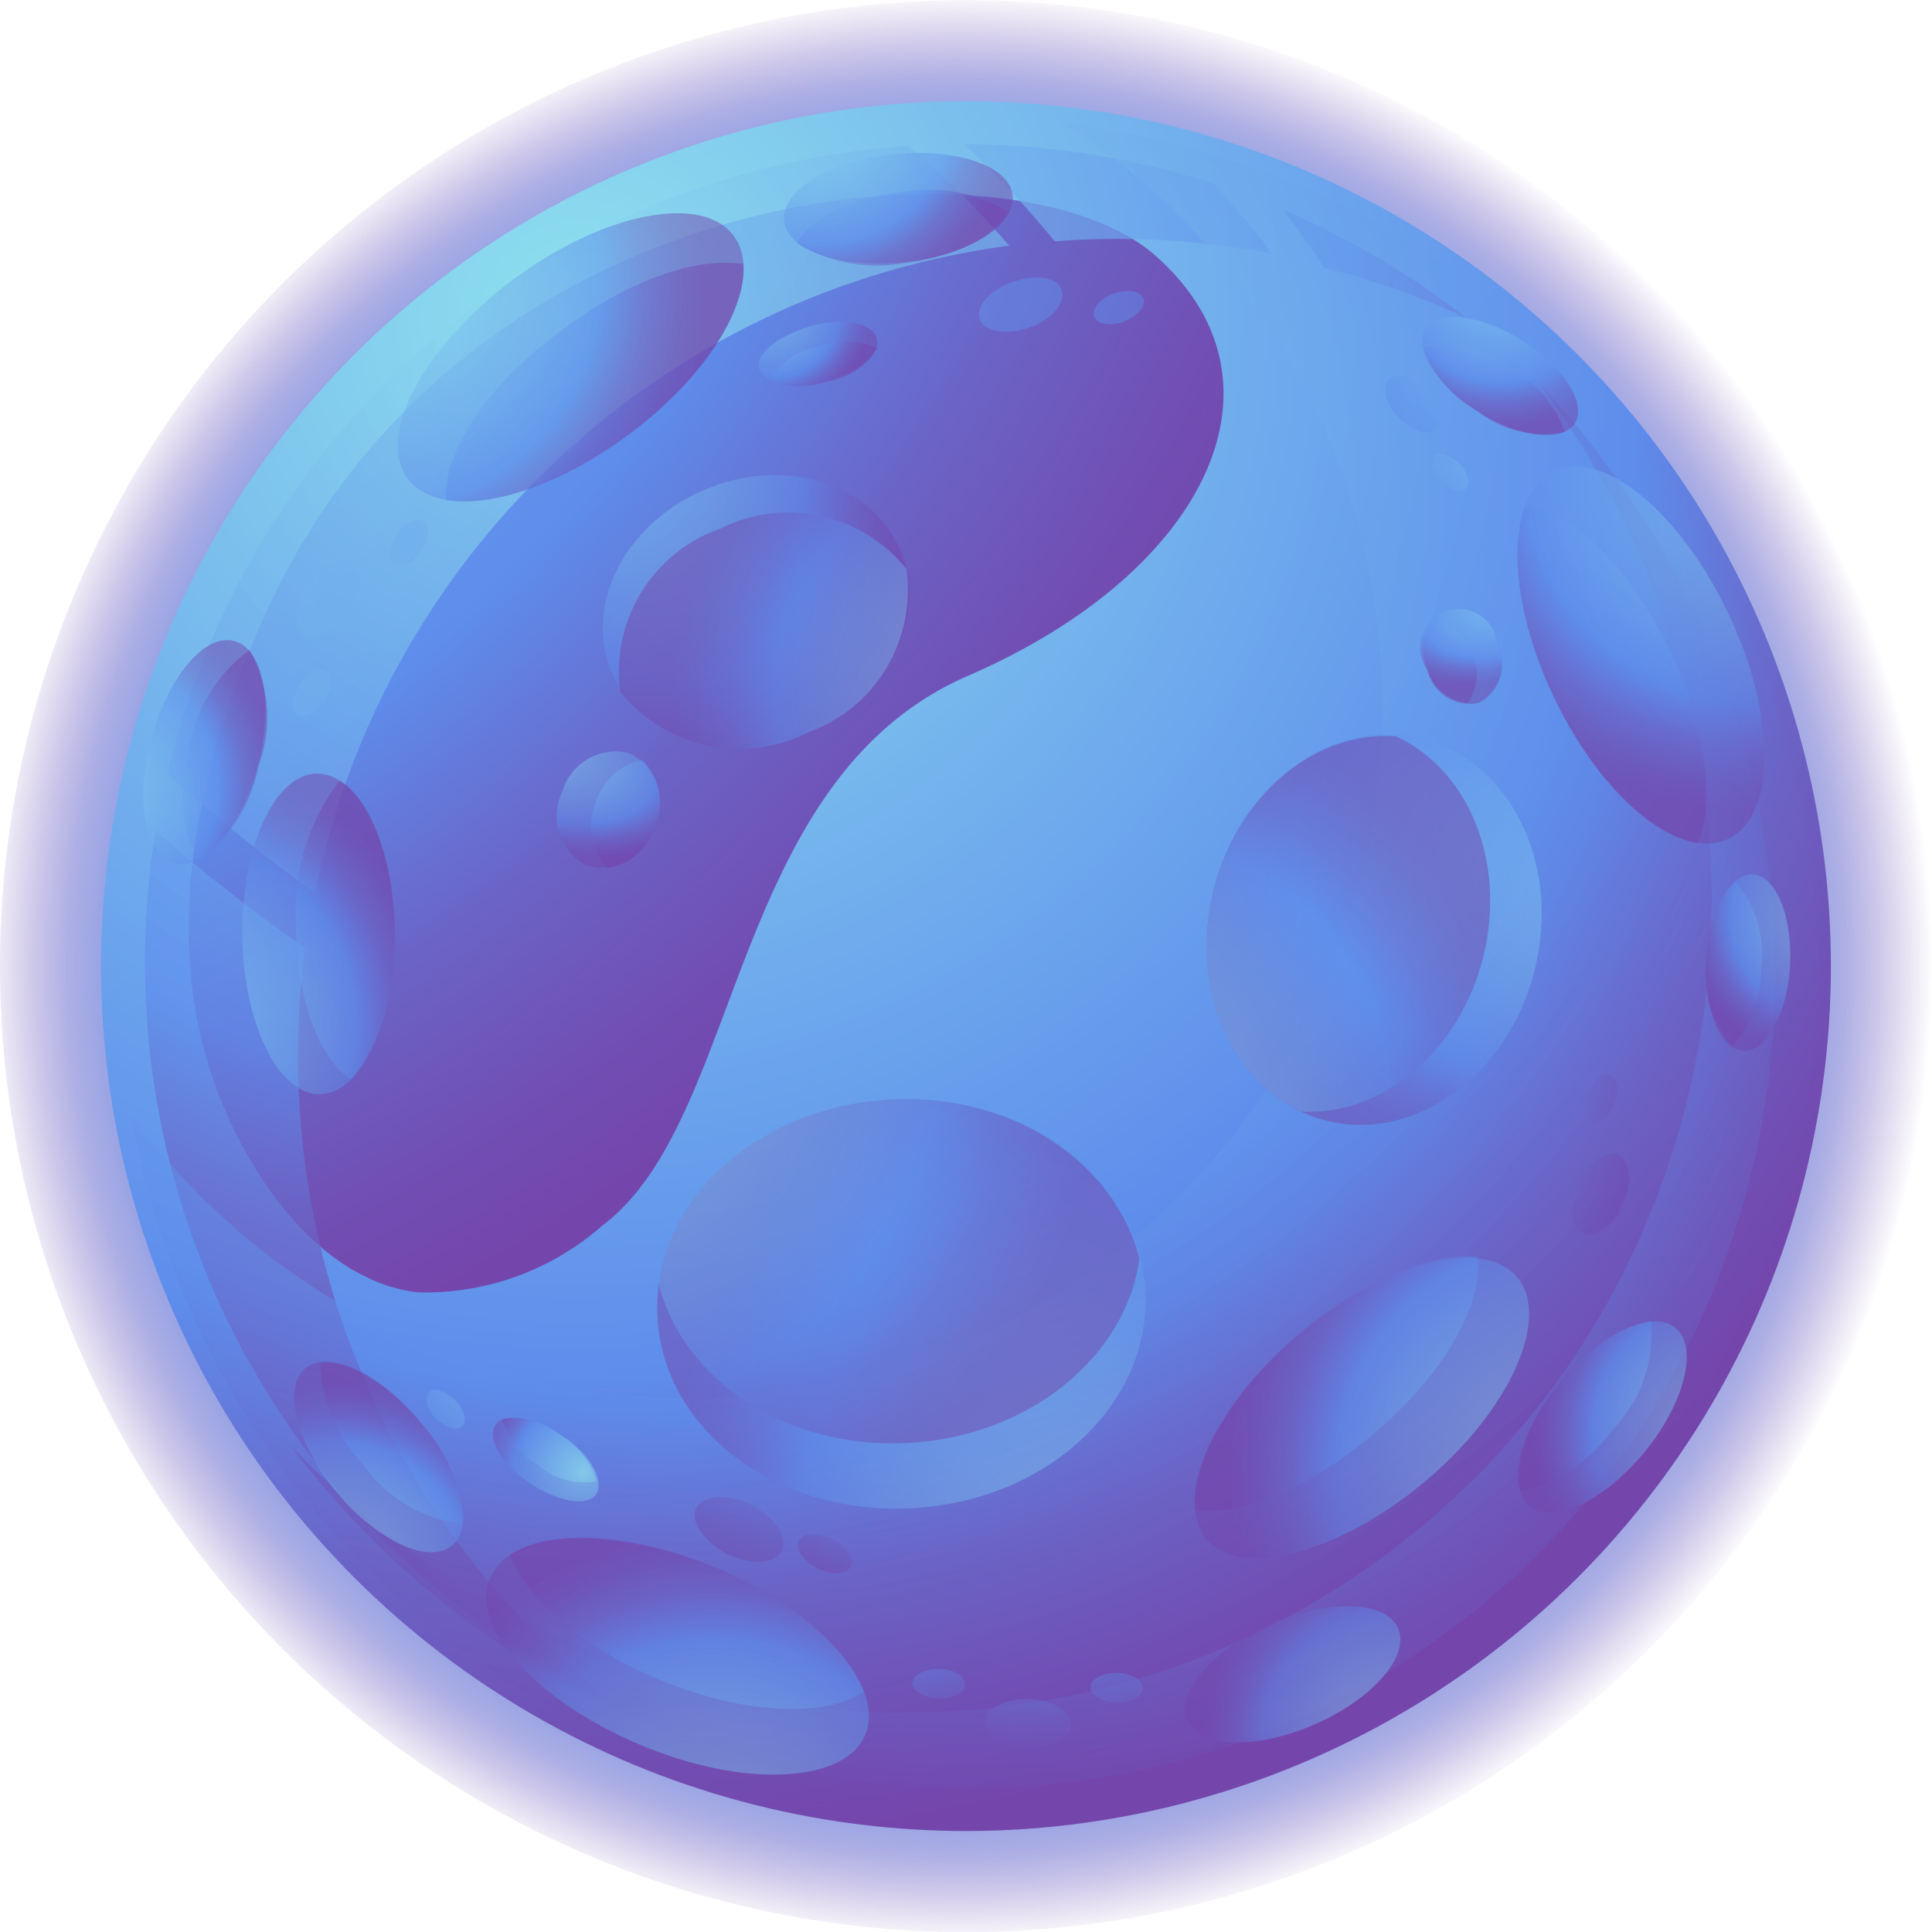 <svg xmlns="http://www.w3.org/2000/svg" xmlns:xlink="http://www.w3.org/1999/xlink" viewBox="0 0 57.72 57.72"><defs><style>.cls-1{isolation:isolate;}.cls-2{fill:url(#radial-gradient);}.cls-3{fill:url(#radial-gradient-2);}.cls-4,.cls-59,.cls-6,.cls-7,.cls-8,.cls-9{mix-blend-mode:screen;}.cls-4{fill:url(#radial-gradient-3);}.cls-5{opacity:0.7;}.cls-6{fill:url(#radial-gradient-4);}.cls-7{fill:url(#radial-gradient-5);}.cls-8{fill:url(#radial-gradient-6);}.cls-9{fill:url(#radial-gradient-7);}.cls-10,.cls-11,.cls-12,.cls-13,.cls-14,.cls-15,.cls-16,.cls-17,.cls-18,.cls-19,.cls-20,.cls-21,.cls-22,.cls-23,.cls-24,.cls-25,.cls-26,.cls-27,.cls-28,.cls-29,.cls-30,.cls-31,.cls-32,.cls-33,.cls-34,.cls-35,.cls-36,.cls-37,.cls-38,.cls-39,.cls-40,.cls-41,.cls-42,.cls-43,.cls-44,.cls-45,.cls-46,.cls-47,.cls-48,.cls-49,.cls-50,.cls-51,.cls-52,.cls-53,.cls-54,.cls-55,.cls-56,.cls-57,.cls-58,.cls-59{opacity:0.5;}.cls-10,.cls-11,.cls-12,.cls-13,.cls-14,.cls-15,.cls-16,.cls-17,.cls-18,.cls-19,.cls-20,.cls-21,.cls-22,.cls-23,.cls-24,.cls-25,.cls-26,.cls-27,.cls-28,.cls-29,.cls-30,.cls-31,.cls-32,.cls-33,.cls-34,.cls-35,.cls-36,.cls-37,.cls-38,.cls-39,.cls-40,.cls-41,.cls-42,.cls-43,.cls-44,.cls-45,.cls-46,.cls-47,.cls-48,.cls-49,.cls-50,.cls-51,.cls-52,.cls-53,.cls-54,.cls-55,.cls-56,.cls-57,.cls-58{mix-blend-mode:multiply;}.cls-10{fill:url(#radial-gradient-8);}.cls-11{fill:url(#radial-gradient-9);}.cls-12{fill:url(#radial-gradient-10);}.cls-13{fill:url(#radial-gradient-11);}.cls-14{fill:url(#radial-gradient-12);}.cls-15{fill:url(#radial-gradient-13);}.cls-16{fill:url(#radial-gradient-14);}.cls-17{fill:url(#radial-gradient-15);}.cls-18{fill:url(#radial-gradient-16);}.cls-19{fill:url(#radial-gradient-17);}.cls-20{fill:url(#radial-gradient-18);}.cls-21{fill:url(#radial-gradient-19);}.cls-22{fill:url(#radial-gradient-20);}.cls-23{fill:url(#radial-gradient-21);}.cls-24{fill:url(#radial-gradient-22);}.cls-25{fill:url(#radial-gradient-23);}.cls-26{fill:url(#radial-gradient-24);}.cls-27{fill:url(#radial-gradient-25);}.cls-28{fill:url(#radial-gradient-26);}.cls-29{fill:url(#radial-gradient-27);}.cls-30{fill:url(#radial-gradient-28);}.cls-31{fill:url(#radial-gradient-29);}.cls-32{fill:url(#radial-gradient-30);}.cls-33{fill:url(#radial-gradient-31);}.cls-34{fill:url(#radial-gradient-32);}.cls-35{fill:url(#radial-gradient-34);}.cls-36{fill:url(#radial-gradient-35);}.cls-37{fill:url(#radial-gradient-36);}.cls-38{fill:url(#radial-gradient-37);}.cls-39{fill:url(#radial-gradient-38);}.cls-40{fill:url(#radial-gradient-39);}.cls-41{fill:url(#radial-gradient-40);}.cls-42{fill:url(#radial-gradient-41);}.cls-43{fill:url(#radial-gradient-42);}.cls-44{fill:url(#radial-gradient-43);}.cls-45{fill:url(#radial-gradient-44);}.cls-46{fill:url(#radial-gradient-45);}.cls-47{fill:url(#radial-gradient-46);}.cls-48{fill:url(#radial-gradient-47);}.cls-49{fill:url(#radial-gradient-48);}.cls-50{fill:url(#radial-gradient-49);}.cls-51{fill:url(#radial-gradient-50);}.cls-52{fill:url(#radial-gradient-51);}.cls-53{fill:url(#radial-gradient-52);}.cls-54{fill:url(#radial-gradient-53);}.cls-55{fill:url(#radial-gradient-54);}.cls-56{fill:url(#radial-gradient-55);}.cls-57{fill:url(#radial-gradient-56);}.cls-58{fill:url(#radial-gradient-57);}.cls-59{fill:url(#radial-gradient-58);}</style><radialGradient id="radial-gradient" cx="-35.87" cy="82.31" r="29.18" gradientTransform="translate(8.16 -58.52) rotate(-36.69)" gradientUnits="userSpaceOnUse"><stop offset="0" stop-color="#8ee1ee"/><stop offset="0.62" stop-color="#5e8dec"/><stop offset="0.7" stop-color="#5e8ceb" stop-opacity="0.99"/><stop offset="0.75" stop-color="#5f8ae9" stop-opacity="0.95"/><stop offset="0.8" stop-color="#6085e5" stop-opacity="0.89"/><stop offset="0.84" stop-color="#627fdf" stop-opacity="0.8"/><stop offset="0.87" stop-color="#6576d8" stop-opacity="0.68"/><stop offset="0.91" stop-color="#686cce" stop-opacity="0.54"/><stop offset="0.94" stop-color="#6c60c4" stop-opacity="0.37"/><stop offset="0.97" stop-color="#7053b7" stop-opacity="0.18"/><stop offset="1" stop-color="#7446ac" stop-opacity="0"/></radialGradient><radialGradient id="radial-gradient-2" cx="-33.14" cy="59.83" r="50.87" gradientTransform="matrix(0.71, 0.71, -0.71, 0.71, 112.3, -4.33)" gradientUnits="userSpaceOnUse"><stop offset="0" stop-color="#8ee1ee"/><stop offset="0.62" stop-color="#5e8dec"/><stop offset="0.63" stop-color="#5f89e8"/><stop offset="0.74" stop-color="#6b64c7"/><stop offset="0.84" stop-color="#714eb3"/><stop offset="0.9" stop-color="#7446ac"/></radialGradient><radialGradient id="radial-gradient-3" cx="-53.78" cy="174.89" r="48.37" gradientTransform="matrix(1.26, -0.5, 0.44, 1.1, -22.25, -225.23)" xlink:href="#radial-gradient-2"/><radialGradient id="radial-gradient-4" cx="-33.76" cy="60.09" r="37.85" gradientTransform="translate(8.16 -58.52) rotate(-36.69)" xlink:href="#radial-gradient-2"/><radialGradient id="radial-gradient-5" cx="-33.76" cy="60.09" r="37.85" gradientTransform="translate(8.16 -58.52) rotate(-36.69)" xlink:href="#radial-gradient-2"/><radialGradient id="radial-gradient-6" cx="-33.76" cy="60.09" r="37.85" gradientTransform="translate(8.16 -58.52) rotate(-36.69)" xlink:href="#radial-gradient-2"/><radialGradient id="radial-gradient-7" cx="-33.76" cy="60.09" r="37.85" gradientTransform="translate(8.16 -58.52) rotate(-36.69)" xlink:href="#radial-gradient-2"/><radialGradient id="radial-gradient-8" cx="-33.18" cy="66.77" r="44.53" gradientTransform="translate(8.16 -58.52) rotate(-36.69)" xlink:href="#radial-gradient-2"/><radialGradient id="radial-gradient-9" cx="-33.49" cy="80.42" r="32.73" gradientTransform="translate(8.16 -58.52) rotate(-36.69)" xlink:href="#radial-gradient-2"/><radialGradient id="radial-gradient-10" cx="-37.69" cy="55.23" r="11.34" gradientTransform="translate(8.16 -58.52) rotate(-36.69)" xlink:href="#radial-gradient-2"/><radialGradient id="radial-gradient-11" cx="-37.69" cy="55.23" r="11.34" gradientTransform="translate(8.16 -58.52) rotate(-36.69)" xlink:href="#radial-gradient-2"/><radialGradient id="radial-gradient-12" cx="-246.44" cy="-80.16" r="11.34" gradientTransform="translate(86.05 271.02) rotate(64.56)" xlink:href="#radial-gradient-2"/><radialGradient id="radial-gradient-13" cx="-246.44" cy="-80.16" r="11.34" gradientTransform="translate(86.05 271.02) rotate(64.56)" xlink:href="#radial-gradient-2"/><radialGradient id="radial-gradient-14" cx="-354.96" cy="163.36" r="11.34" gradientTransform="translate(-118.46 398.08) rotate(139.75)" xlink:href="#radial-gradient-2"/><radialGradient id="radial-gradient-15" cx="-354.96" cy="163.36" r="11.34" gradientTransform="translate(-118.46 398.08) rotate(139.75)" xlink:href="#radial-gradient-2"/><radialGradient id="radial-gradient-16" cx="-298.65" cy="224.11" r="13.59" gradientTransform="matrix(-1, 0.05, -0.09, -1.77, -246.4, 461.41)" xlink:href="#radial-gradient-2"/><radialGradient id="radial-gradient-17" cx="-46.32" cy="77.58" r="17.3" gradientTransform="translate(8.16 -58.52) rotate(-36.69)" xlink:href="#radial-gradient-2"/><radialGradient id="radial-gradient-18" cx="9.2" cy="185.02" r="8.75" gradientTransform="matrix(0.92, -0.39, 0.7, 1.62, -120.23, -284.65)" xlink:href="#radial-gradient-2"/><radialGradient id="radial-gradient-19" cx="-339.7" cy="-28.81" r="11.14" gradientTransform="translate(-179.25 289.82) rotate(123.03)" xlink:href="#radial-gradient-2"/><radialGradient id="radial-gradient-20" cx="-297.1" cy="179.82" r="10.98" gradientTransform="matrix(-0.24, 0.97, -1.71, -0.43, 286.62, 392.73)" xlink:href="#radial-gradient-2"/><radialGradient id="radial-gradient-21" cx="-90.85" cy="144.93" r="13.98" gradientTransform="translate(-134.09 -3.64) rotate(-109.6)" xlink:href="#radial-gradient-2"/><radialGradient id="radial-gradient-22" cx="-2.98" cy="368.55" r="8.94" gradientTransform="translate(-363.43 30.72) rotate(-90.47)" xlink:href="#radial-gradient-2"/><radialGradient id="radial-gradient-23" cx="-2.98" cy="368.55" r="8.94" gradientTransform="translate(-363.43 30.72) rotate(-90.47)" xlink:href="#radial-gradient-2"/><radialGradient id="radial-gradient-24" cx="-186.52" cy="379.53" r="11.34" gradientTransform="translate(-297.79 333.52) rotate(-157.19)" xlink:href="#radial-gradient-2"/><radialGradient id="radial-gradient-25" cx="-186.52" cy="379.53" r="11.34" gradientTransform="translate(-297.79 333.52) rotate(-157.19)" xlink:href="#radial-gradient-2"/><radialGradient id="radial-gradient-26" cx="-54" cy="-42.16" r="6.42" gradientTransform="translate(83.09 38.86) rotate(-6.74)" xlink:href="#radial-gradient-2"/><radialGradient id="radial-gradient-27" cx="-54" cy="-42.16" r="6.42" gradientTransform="translate(83.09 38.86) rotate(-6.74)" xlink:href="#radial-gradient-2"/><radialGradient id="radial-gradient-28" cx="-348.82" cy="161.75" r="6.42" gradientTransform="translate(-43.83 415.28) rotate(129.24)" xlink:href="#radial-gradient-2"/><radialGradient id="radial-gradient-29" cx="-348.82" cy="161.75" r="6.42" gradientTransform="translate(-43.83 415.28) rotate(129.24)" xlink:href="#radial-gradient-2"/><radialGradient id="radial-gradient-30" cx="-291.07" cy="397.73" r="6.42" gradientTransform="translate(-481.92 75.64) rotate(-129.52)" xlink:href="#radial-gradient-2"/><radialGradient id="radial-gradient-31" cx="-291.07" cy="397.73" r="6.42" gradientTransform="translate(-481.92 75.64) rotate(-129.52)" xlink:href="#radial-gradient-2"/><radialGradient id="radial-gradient-32" cx="-573.92" cy="307.49" r="6.42" gradientTransform="translate(-361.59 563.28) rotate(156.45)" xlink:href="#radial-gradient-2"/><radialGradient id="radial-gradient-34" cx="-115.55" cy="-100.01" r="4.92" gradientTransform="translate(88.75 154.76) rotate(32.43)" xlink:href="#radial-gradient-2"/><radialGradient id="radial-gradient-35" cx="-115.55" cy="-100.01" r="4.92" gradientTransform="translate(88.75 154.76) rotate(32.43)" xlink:href="#radial-gradient-2"/><radialGradient id="radial-gradient-36" cx="-254.43" cy="2.47" r="4.92" gradientTransform="translate(44.28 281.6) rotate(92.91)" xlink:href="#radial-gradient-2"/><radialGradient id="radial-gradient-37" cx="-254.43" cy="2.47" r="4.92" gradientTransform="translate(44.28 281.6) rotate(92.91)" xlink:href="#radial-gradient-2"/><radialGradient id="radial-gradient-38" cx="-10.59" cy="455.52" r="3.36" gradientTransform="matrix(-0.82, -0.58, 0.58, -0.82, -255.46, 411.36)" xlink:href="#radial-gradient-2"/><radialGradient id="radial-gradient-39" cx="-10.59" cy="455.52" r="3.36" gradientTransform="matrix(-0.82, -0.58, 0.58, -0.82, -255.46, 411.36)" xlink:href="#radial-gradient-2"/><radialGradient id="radial-gradient-40" cx="267.36" cy="321.02" r="3.36" gradientTransform="matrix(0.35, -0.94, 1.63, 0.6, -600.62, 81)" xlink:href="#radial-gradient-2"/><radialGradient id="radial-gradient-41" cx="267.36" cy="321.02" r="3.36" gradientTransform="matrix(0.35, -0.94, 1.63, 0.6, -600.62, 81)" xlink:href="#radial-gradient-2"/><radialGradient id="radial-gradient-42" cx="273.92" cy="232.63" r="3.36" gradientTransform="translate(-301.79 -144.51) rotate(-15.01)" xlink:href="#radial-gradient-2"/><radialGradient id="radial-gradient-43" cx="273.92" cy="232.63" r="3.36" gradientTransform="translate(-301.79 -144.51) rotate(-15.01)" xlink:href="#radial-gradient-2"/><radialGradient id="radial-gradient-44" cx="74.76" cy="220.11" r="2.67" gradientTransform="matrix(0.34, 0.94, -1.54, 0.56, 358.57, -175.69)" xlink:href="#radial-gradient-2"/><radialGradient id="radial-gradient-45" cx="74.76" cy="220.11" r="2.67" gradientTransform="matrix(0.34, 0.94, -1.54, 0.56, 358.57, -175.69)" xlink:href="#radial-gradient-2"/><radialGradient id="radial-gradient-46" cx="-115.21" cy="257.84" r="6.42" gradientTransform="translate(-217.38 -153.58) rotate(-75.23)" xlink:href="#radial-gradient-2"/><radialGradient id="radial-gradient-47" cx="-115.21" cy="257.84" r="6.42" gradientTransform="translate(-217.38 -153.58) rotate(-75.23)" xlink:href="#radial-gradient-2"/><radialGradient id="radial-gradient-48" cx="-18.79" cy="195.51" r="14.87" gradientTransform="matrix(0.4, -0.92, 0.76, 0.33, -102.69, -50.07)" xlink:href="#radial-gradient-2"/><radialGradient id="radial-gradient-49" cx="-18.79" cy="195.51" r="14.87" gradientTransform="matrix(0.4, -0.92, 0.76, 0.33, -102.69, -50.07)" xlink:href="#radial-gradient-2"/><radialGradient id="radial-gradient-50" cx="-249.24" cy="-216.22" r="16.59" gradientTransform="matrix(0.89, 0.45, -0.37, 0.74, 168.84, 307.86)" xlink:href="#radial-gradient-2"/><radialGradient id="radial-gradient-51" cx="-246.36" cy="-211.62" r="10.03" gradientTransform="matrix(0.89, 0.45, -0.37, 0.74, 168.84, 307.86)" xlink:href="#radial-gradient-2"/><radialGradient id="radial-gradient-52" cx="-352.17" cy="-233.89" r="8.16" gradientTransform="matrix(0.69, 0.72, -0.6, 0.57, 118.64, 427.38)" xlink:href="#radial-gradient-2"/><radialGradient id="radial-gradient-53" cx="-354.19" cy="-286.94" r="11.88" gradientTransform="matrix(0.69, 0.72, -0.6, 0.57, 118.64, 427.38)" xlink:href="#radial-gradient-2"/><radialGradient id="radial-gradient-54" cx="-351.77" cy="-282.96" r="7.78" gradientTransform="matrix(0.69, 0.72, -0.6, 0.57, 118.64, 427.38)" xlink:href="#radial-gradient-2"/><radialGradient id="radial-gradient-55" cx="-140.47" cy="-139.59" r="14.87" gradientTransform="matrix(1, 0.03, -0.03, 0.83, 167.15, 162.12)" xlink:href="#radial-gradient-2"/><radialGradient id="radial-gradient-56" cx="-140.47" cy="-139.59" r="14.87" gradientTransform="matrix(1, 0.03, -0.03, 0.83, 167.15, 162.12)" xlink:href="#radial-gradient-2"/><radialGradient id="radial-gradient-57" cx="-145.79" cy="-139.53" r="14.87" gradientTransform="matrix(1, 0.03, -0.03, 0.83, 167.15, 162.12)" xlink:href="#radial-gradient-2"/><radialGradient id="radial-gradient-58" cx="-148.37" cy="188.99" r="89.91" gradientTransform="translate(-194.53 -154.02) rotate(-84)" xlink:href="#radial-gradient-2"/></defs><g class="cls-1"><g id="Layer_2" data-name="Layer 2"><g id="Capa_1" data-name="Capa 1"><path class="cls-2" d="M52,11.62a28.86,28.86,0,1,1-40.38-5.9A28.86,28.86,0,0,1,52,11.62Z"/><circle class="cls-3" cx="28.86" cy="28.86" r="25.84" transform="translate(-3.89 53.22) rotate(-81.64)"/><path class="cls-4" d="M10.92,38.14c-2.25-1.08-3.87-3.84-4.59-6C4.81,27.61,6,22.66,7.89,18.42,13.83,5.18,30.23,3.87,34.51,7.63s1.56,9.46-5.59,12.56S22.21,33.46,18,36.61a8,8,0,0,1-5.52,2A4.62,4.62,0,0,1,10.92,38.14Z"/><g class="cls-5"><path class="cls-6" d="M9.12,28.32a50.65,50.65,0,0,1-4.47-3.5,24.43,24.43,0,0,0,13.62,26A24.48,24.48,0,0,1,9.12,28.32Z"/><path class="cls-7" d="M27.14,4.36A24.44,24.44,0,0,0,5,23.12a50.09,50.09,0,0,0,4.41,3.56A24.46,24.46,0,0,1,30.15,7.34,25.66,25.66,0,0,0,27.14,4.36Z"/><path class="cls-8" d="M38,7.58a23.18,23.18,0,0,0-1.75-2.1,24.78,24.78,0,0,0-7.45-1.17,29.88,29.88,0,0,1,2.71,2.9A24.32,24.32,0,0,1,38,7.58Z"/><path class="cls-9" d="M39.56,8A24,24,0,0,1,43.81,9.5a24.62,24.62,0,0,0-5.49-3.24C38.75,6.81,39.17,7.37,39.56,8Z"/></g><path class="cls-10" d="M31.82,3.7A20.69,20.69,0,1,1,4,33.43l-.08-.11A25.38,25.38,0,1,0,31.82,3.7Z"/><path class="cls-11" d="M45.94,11.41l.07.09c8.34,11.19,6.29,26.82-4.57,34.92C31.38,53.91,17.3,52.31,8.65,43.15,17,54.27,32.51,56.75,43.34,48.68S56.25,25,47.91,13.76A25.24,25.24,0,0,0,45.94,11.41Z"/><path class="cls-12" d="M21.92,7.05c.95,1.28-.46,3.94-3.15,5.94s-5.64,2.59-6.59,1.31.45-3.93,3.14-5.94S21,5.77,21.92,7.05Z"/><path class="cls-13" d="M13.32,14.94c1.36.23,3.48-.48,5.45-1.95C21,11.36,22.3,9.3,22.21,7.89c-1.36-.23-3.48.48-5.45,2C14.57,11.47,13.23,13.53,13.32,14.94Z"/><path class="cls-14" d="M51.63,25.06c-1.44.69-3.77-1.21-5.21-4.24s-1.45-6,0-6.73,3.78,1.22,5.22,4.25S53.07,24.38,51.63,25.06Z"/><path class="cls-15" d="M45.57,15.09c-.49,1.29-.21,3.51.85,5.73,1.17,2.46,2.93,4.18,4.32,4.37.5-1.29.21-3.51-.84-5.73C48.73,17,47,15.28,45.57,15.09Z"/><path class="cls-16" d="M36.05,46c-1-1.22.21-4,2.77-6.13s5.47-2.93,6.5-1.72-.21,4-2.77,6.13S37.08,47.18,36.05,46Z"/><path class="cls-17" d="M44.14,37.55c-1.37-.14-3.44.69-5.32,2.28-2.08,1.77-3.29,3.91-3.12,5.3,1.38.15,3.45-.69,5.32-2.28C43.11,41.09,44.32,39,44.14,37.55Z"/><path class="cls-18" d="M19.64,39.33c-.17-3.38,2.94-6.28,7-6.48s7.41,2.36,7.58,5.73-2.94,6.28-7,6.48S19.81,42.7,19.64,39.33Z"/><path class="cls-19" d="M26.6,32.85c-3.62.18-6.51,2.56-6.92,5.5.71,2.88,3.82,4.95,7.44,4.76s6.51-2.56,6.92-5.5C33.33,34.73,30.22,32.66,26.6,32.85Z"/><path class="cls-20" d="M26.89,16.41c.86,2-.38,4.45-2.75,5.47s-5,.23-5.86-1.77.37-4.45,2.75-5.47S26,14.41,26.89,16.41Z"/><path class="cls-21" d="M24.14,21.88A4.51,4.51,0,0,0,27.08,17a4.51,4.51,0,0,0-5.55-1.21,4.52,4.52,0,0,0-3,4.87A4.54,4.54,0,0,0,24.14,21.88Z"/><path class="cls-22" d="M39.62,33.48c-2.65-.67-4.15-3.77-3.36-6.92s3.59-5.16,6.23-4.49,4.15,3.76,3.36,6.91S42.26,34.15,39.62,33.48Z"/><path class="cls-23" d="M36.26,26.56c-.71,2.85.44,5.64,2.61,6.65,2.39.14,4.73-1.77,5.44-4.61S43.88,23,41.71,22C39.32,21.81,37,23.73,36.26,26.56Z"/><path class="cls-24" d="M9.47,23.11c1.26,0,2.3,2.13,2.32,4.77s-1,4.8-2.24,4.81-2.29-2.13-2.31-4.77S8.22,23.12,9.47,23.11Z"/><path class="cls-25" d="M10.49,32.25a6.39,6.39,0,0,0,1.3-4.37c0-2.15-.71-4-1.64-4.56a6.36,6.36,0,0,0-1.3,4.37C8.86,29.84,9.55,31.66,10.49,32.25Z"/><path class="cls-26" d="M14.65,47.14c.62-1.47,3.62-1.61,6.72-.31s5.09,3.55,4.48,5-3.63,1.6-6.72.3S14,48.61,14.65,47.14Z"/><path class="cls-27" d="M25.81,50.54c-.49-1.29-2.17-2.75-4.44-3.71-2.52-1-5-1.16-6.14-.37.49,1.29,2.17,2.75,4.44,3.71C22.19,51.22,24.65,51.33,25.81,50.54Z"/><path class="cls-28" d="M30.25,5.83c.11.9-1.33,1.81-3.22,2s-3.5-.32-3.6-1.22,1.33-1.8,3.22-2S30.15,4.94,30.25,5.83Z"/><path class="cls-29" d="M23.81,7.27A4.58,4.58,0,0,0,27,7.86c1.54-.18,2.78-.82,3.13-1.53a4.58,4.58,0,0,0-3.22-.59C25.4,5.93,24.16,6.56,23.81,7.27Z"/><path class="cls-30" d="M45.7,45c-.7-.57-.29-2.23.91-3.7s2.74-2.2,3.44-1.63.29,2.23-.91,3.7S46.4,45.56,45.7,45Z"/><path class="cls-31" d="M49.33,39.47a4.56,4.56,0,0,0-2.72,1.82c-1,1.2-1.43,2.52-1.19,3.27a4.61,4.61,0,0,0,2.73-1.82A4.13,4.13,0,0,0,49.33,39.47Z"/><path class="cls-32" d="M9.12,40.88c.7-.58,2.24.14,3.45,1.61s1.62,3.12.93,3.69-2.24-.15-3.45-1.61S8.43,41.45,9.12,40.88Z"/><path class="cls-33" d="M13.82,45.52a4.51,4.51,0,0,0-1.25-3c-1-1.19-2.19-1.89-3-1.8a4.58,4.58,0,0,0,1.26,3A4.16,4.16,0,0,0,13.82,45.52Z"/><path class="cls-34" d="M35.47,51.39c-.36-.82.75-2.11,2.5-2.87s3.44-.7,3.8.13-.76,2.11-2.5,2.87S35.83,52.22,35.47,51.39Z"/><path class="cls-34" d="M41.22,48.15a4.56,4.56,0,0,0-3.25.37,4.15,4.15,0,0,0-2.56,2.37,4.64,4.64,0,0,0,3.26-.37C40.08,49.9,41.09,48.93,41.22,48.15Z"/><path class="cls-35" d="M47.05,12.65c-.37.58-1.67.42-2.9-.36s-1.93-1.89-1.56-2.47,1.67-.42,2.9.36S47.42,12.07,47.05,12.65Z"/><path class="cls-36" d="M42.52,10.38a3.47,3.47,0,0,0,1.63,1.91,3.16,3.16,0,0,0,2.6.61A3.51,3.51,0,0,0,45.12,11,3.16,3.16,0,0,0,42.52,10.38Z"/><path class="cls-37" d="M52.09,31.39c-.69,0-1.19-1.24-1.12-2.69s.7-2.61,1.39-2.58,1.19,1.25,1.12,2.7S52.78,31.43,52.09,31.39Z"/><path class="cls-38" d="M51.83,26.33A3.53,3.53,0,0,0,51,28.7a3.14,3.14,0,0,0,.76,2.56,3.53,3.53,0,0,0,.85-2.37A3.18,3.18,0,0,0,51.83,26.33Z"/><path class="cls-39" d="M14.81,42.56c.27-.38,1.15-.23,2,.34s1.25,1.35,1,1.74-1.15.23-2-.34S14.54,43,14.81,42.56Z"/><path class="cls-40" d="M17.82,44.26a2.37,2.37,0,0,0-1.05-1.36A2.19,2.19,0,0,0,15,42.4a2.37,2.37,0,0,0,1.05,1.36A2.19,2.19,0,0,0,17.82,44.26Z"/><path class="cls-41" d="M18.8,22.5a1.66,1.66,0,0,1,.76,2.2,1.65,1.65,0,0,1-2,1.17,1.66,1.66,0,0,1-.77-2.2A1.67,1.67,0,0,1,18.8,22.5Z"/><path class="cls-42" d="M18.17,25.94a1.84,1.84,0,0,0,1.39-1.24,1.79,1.79,0,0,0-.38-2A1.87,1.87,0,0,0,17.79,24,1.82,1.82,0,0,0,18.17,25.94Z"/><path class="cls-43" d="M26.2,10.11c.12.45-.56,1-1.51,1.29s-1.84.09-2-.36.55-1,1.51-1.29S26.08,9.65,26.2,10.11Z"/><path class="cls-44" d="M23,11.34a2.42,2.42,0,0,0,1.72.06,2.14,2.14,0,0,0,1.5-1,2.4,2.4,0,0,0-1.71-.06A2.17,2.17,0,0,0,23,11.34Z"/><path class="cls-45" d="M44.18,21a1.3,1.3,0,0,1-1.54-1,1.15,1.15,0,1,1,2.09-.76A1.31,1.31,0,0,1,44.18,21Z"/><path class="cls-46" d="M42.81,18.56A1.46,1.46,0,0,0,42.64,20a1.43,1.43,0,0,0,1.21,1A1.5,1.5,0,0,0,44,19.57,1.42,1.42,0,0,0,42.81,18.56Z"/><path class="cls-47" d="M7,19.15c.87.23,1.19,1.9.7,3.74S6.1,26,5.23,25.8,4,23.89,4.52,22.05,6.11,18.92,7,19.15Z"/><path class="cls-48" d="M6,25.67a4.56,4.56,0,0,0,1.72-2.78,4.11,4.11,0,0,0-.27-3.47A4.59,4.59,0,0,0,5.68,22.2C5.29,23.7,5.42,25.08,6,25.67Z"/><path class="cls-49" d="M48.34,34.5c.37.16.43.82.15,1.47s-.81,1-1.18.88-.44-.82-.15-1.47S48,34.34,48.34,34.5Z"/><path class="cls-50" d="M48.12,32.13c.22.1.27.5.09.89s-.49.64-.72.54-.26-.5-.09-.89S47.9,32,48.12,32.13Z"/><path class="cls-51" d="M23.36,46.33c-.2.4-.94.44-1.64.09s-1.12-1-.92-1.37.93-.44,1.64-.09S23.56,45.93,23.36,46.33Z"/><path class="cls-52" d="M25.42,46.8c-.13.25-.57.27-1,.05s-.67-.58-.55-.82.56-.27,1-.05S25.54,46.56,25.42,46.8Z"/><path class="cls-53" d="M13.79,42.62c-.16.15-.51,0-.77-.24s-.36-.63-.2-.79.51,0,.77.24S14,42.46,13.79,42.62Z"/><path class="cls-54" d="M42.91,12.82c-.23.22-.74.06-1.13-.35s-.52-.92-.28-1.14.73-.07,1.12.34S43.14,12.59,42.91,12.82Z"/><path class="cls-55" d="M43.79,14.61c-.16.14-.49,0-.74-.23s-.34-.6-.19-.75.48,0,.74.23S43.94,14.46,43.79,14.61Z"/><path class="cls-56" d="M32,51.53c0,.4-.6.71-1.3.69s-1.28-.37-1.27-.77.6-.71,1.31-.69S32,51.13,32,51.53Z"/><path class="cls-57" d="M34.14,50.45c0,.24-.36.43-.79.42s-.78-.23-.77-.47.36-.43.8-.42S34.15,50.2,34.14,50.45Z"/><path class="cls-58" d="M28.83,50.33c0,.24-.37.43-.8.41s-.78-.22-.77-.46.37-.43.8-.42S28.83,50.08,28.83,50.33Z"/><path class="cls-59" d="M9.09,18.94c-.34-.22-.29-.88.1-1.47s1-.89,1.32-.67.29.88-.11,1.48S9.42,19.17,9.09,18.94Zm.61,2c.23-.36.26-.76.06-.9s-.56,0-.8.41-.27.76-.06.9S9.46,21.27,9.7,20.91Zm2.89-4.46c.24-.36.27-.76.06-.9s-.56,0-.8.41-.26.76-.06.89S12.35,16.81,12.59,16.45ZM29.27,9.54c-.14-.37.29-.88,1-1.12s1.32-.14,1.45.24-.28.88-.95,1.12S29.41,9.92,29.27,9.54Zm4.3.07c.41-.15.67-.46.59-.69s-.49-.29-.89-.15-.67.46-.58.69S33.17,9.76,33.57,9.61Z"/></g></g></g></svg>